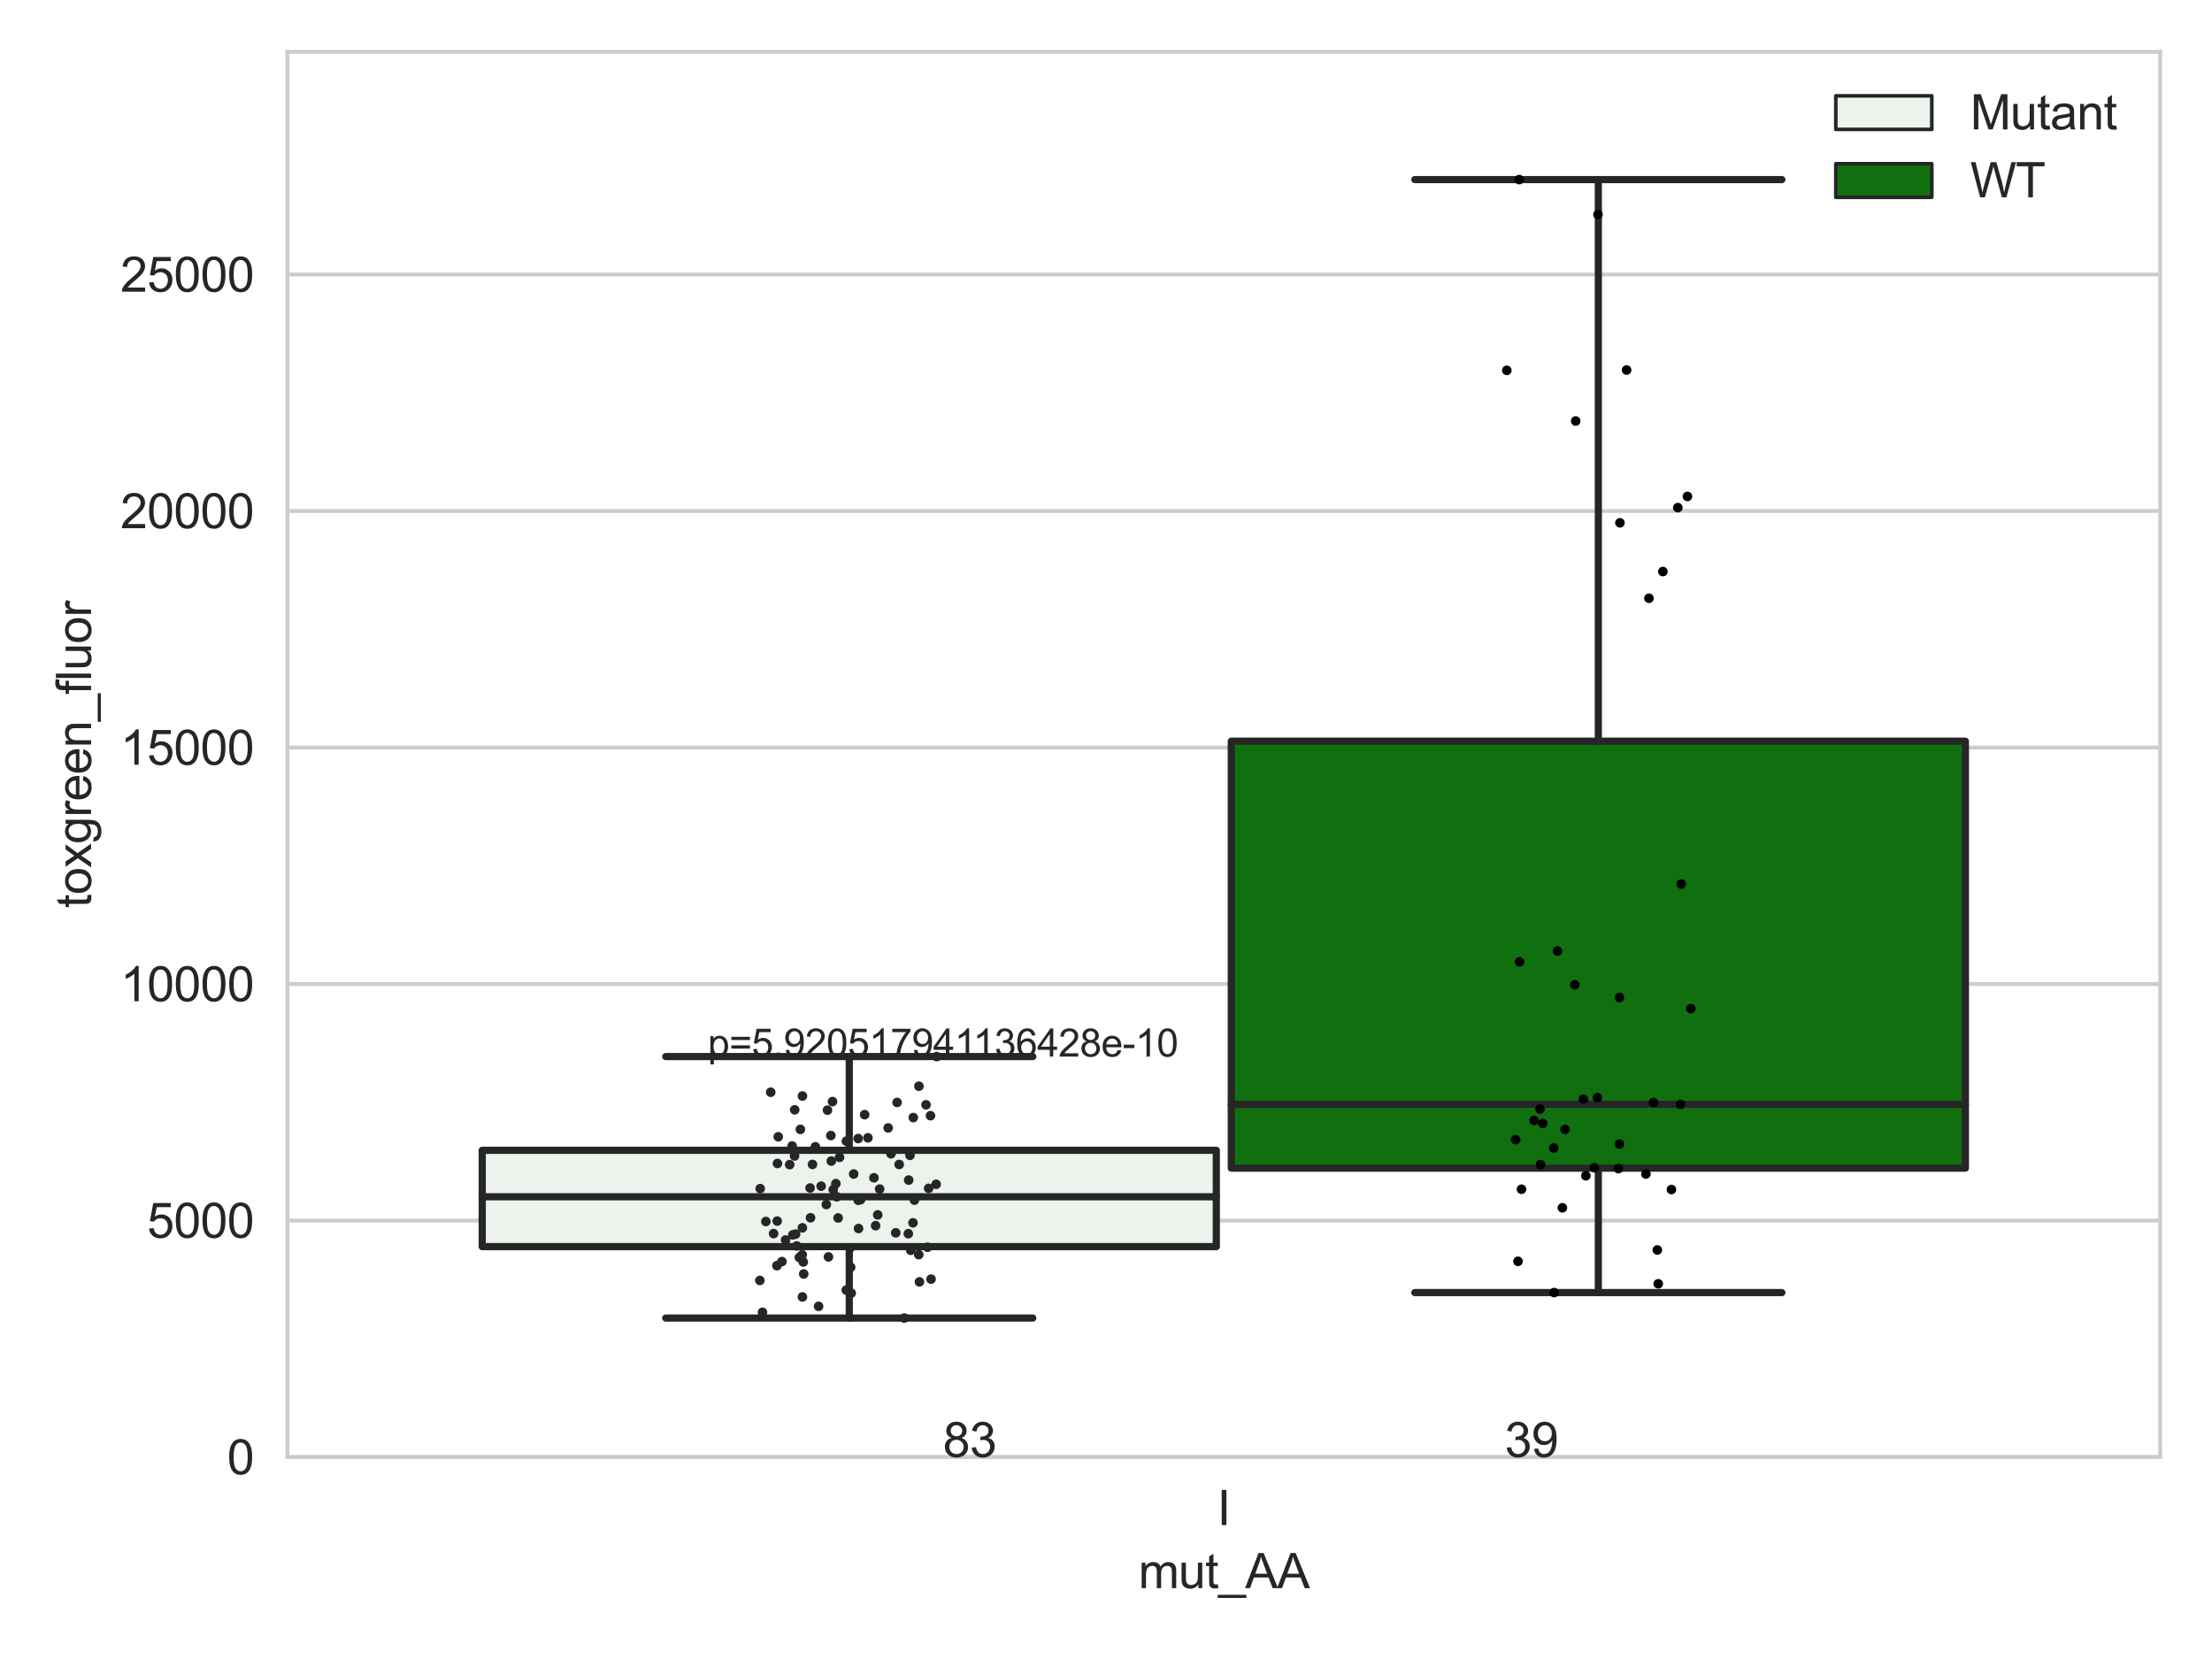 <?xml version="1.0" encoding="utf-8" standalone="no"?>
<!DOCTYPE svg PUBLIC "-//W3C//DTD SVG 1.1//EN"
  "http://www.w3.org/Graphics/SVG/1.1/DTD/svg11.dtd">
<svg xmlns:xlink="http://www.w3.org/1999/xlink" width="460.8pt" height="345.6pt" viewBox="0 0 460.8 345.6" xmlns="http://www.w3.org/2000/svg" version="1.1">
 <defs>
  <style type="text/css">*{stroke-linejoin: round; stroke-linecap: butt}</style>
 </defs>
 <g id="figure_1">
  <g id="patch_1">
   <path d="M 0 345.6 
L 460.8 345.6 
L 460.8 0 
L 0 0 
z
" style="fill: #ffffff"/>
  </g>
  <g id="axes_1">
   <g id="patch_2">
    <path d="M 59.881 303.539 
L 450 303.539 
L 450 10.8 
L 59.881 10.8 
z
" style="fill: #ffffff"/>
   </g>
   <g id="matplotlib.axis_1">
    <g id="xtick_1">
     <g id="text_1">
      <!-- I -->
      <g style="fill: #262626" transform="translate(253.552 317.697)scale(0.1 -0.1)">
       <defs>
        <path id="ArialMT-49" d="M 597 0 
L 597 4581 
L 1203 4581 
L 1203 0 
L 597 0 
z
" transform="scale(0.016)"/>
       </defs>
       <use xlink:href="#ArialMT-49"/>
      </g>
     </g>
    </g>
    <g id="text_2">
     <!-- mut_AA -->
     <g style="fill: #262626" transform="translate(237.155 330.842)scale(0.1 -0.1)">
      <defs>
       <path id="ArialMT-6d" d="M 422 0 
L 422 3319 
L 925 3319 
L 925 2853 
Q 1081 3097 1340 3245 
Q 1600 3394 1931 3394 
Q 2300 3394 2536 3241 
Q 2772 3088 2869 2813 
Q 3263 3394 3894 3394 
Q 4388 3394 4653 3120 
Q 4919 2847 4919 2278 
L 4919 0 
L 4359 0 
L 4359 2091 
Q 4359 2428 4304 2576 
Q 4250 2725 4106 2815 
Q 3963 2906 3769 2906 
Q 3419 2906 3187 2673 
Q 2956 2441 2956 1928 
L 2956 0 
L 2394 0 
L 2394 2156 
Q 2394 2531 2256 2718 
Q 2119 2906 1806 2906 
Q 1569 2906 1367 2781 
Q 1166 2656 1075 2415 
Q 984 2175 984 1722 
L 984 0 
L 422 0 
z
" transform="scale(0.016)"/>
       <path id="ArialMT-75" d="M 2597 0 
L 2597 488 
Q 2209 -75 1544 -75 
Q 1250 -75 995 37 
Q 741 150 617 320 
Q 494 491 444 738 
Q 409 903 409 1263 
L 409 3319 
L 972 3319 
L 972 1478 
Q 972 1038 1006 884 
Q 1059 663 1231 536 
Q 1403 409 1656 409 
Q 1909 409 2131 539 
Q 2353 669 2445 892 
Q 2538 1116 2538 1541 
L 2538 3319 
L 3100 3319 
L 3100 0 
L 2597 0 
z
" transform="scale(0.016)"/>
       <path id="ArialMT-74" d="M 1650 503 
L 1731 6 
Q 1494 -44 1306 -44 
Q 1000 -44 831 53 
Q 663 150 594 308 
Q 525 466 525 972 
L 525 2881 
L 113 2881 
L 113 3319 
L 525 3319 
L 525 4141 
L 1084 4478 
L 1084 3319 
L 1650 3319 
L 1650 2881 
L 1084 2881 
L 1084 941 
Q 1084 700 1114 631 
Q 1144 563 1211 522 
Q 1278 481 1403 481 
Q 1497 481 1650 503 
z
" transform="scale(0.016)"/>
       <path id="ArialMT-5f" d="M -97 -1272 
L -97 -866 
L 3631 -866 
L 3631 -1272 
L -97 -1272 
z
" transform="scale(0.016)"/>
       <path id="ArialMT-41" d="M -9 0 
L 1750 4581 
L 2403 4581 
L 4278 0 
L 3588 0 
L 3053 1388 
L 1138 1388 
L 634 0 
L -9 0 
z
M 1313 1881 
L 2866 1881 
L 2388 3150 
Q 2169 3728 2063 4100 
Q 1975 3659 1816 3225 
L 1313 1881 
z
" transform="scale(0.016)"/>
      </defs>
      <use xlink:href="#ArialMT-6d"/>
      <use xlink:href="#ArialMT-75" x="83.301"/>
      <use xlink:href="#ArialMT-74" x="138.916"/>
      <use xlink:href="#ArialMT-5f" x="166.699"/>
      <use xlink:href="#ArialMT-41" x="222.314"/>
      <use xlink:href="#ArialMT-41" x="289.014"/>
     </g>
    </g>
   </g>
   <g id="matplotlib.axis_2">
    <g id="ytick_1">
     <g id="line2d_1">
      <path d="M 59.881 303.539 
L 450 303.539 
" clip-path="url(#p470ad60aec)" style="fill: none; stroke: #cccccc; stroke-width: 0.8; stroke-linecap: round"/>
     </g>
     <g id="text_3">
      <!-- 0 -->
      <g style="fill: #262626" transform="translate(47.32 307.118)scale(0.1 -0.1)">
       <defs>
        <path id="ArialMT-30" d="M 266 2259 
Q 266 3072 433 3567 
Q 600 4063 929 4331 
Q 1259 4600 1759 4600 
Q 2128 4600 2406 4451 
Q 2684 4303 2865 4023 
Q 3047 3744 3150 3342 
Q 3253 2941 3253 2259 
Q 3253 1453 3087 958 
Q 2922 463 2592 192 
Q 2263 -78 1759 -78 
Q 1097 -78 719 397 
Q 266 969 266 2259 
z
M 844 2259 
Q 844 1131 1108 757 
Q 1372 384 1759 384 
Q 2147 384 2411 759 
Q 2675 1134 2675 2259 
Q 2675 3391 2411 3762 
Q 2147 4134 1753 4134 
Q 1366 4134 1134 3806 
Q 844 3388 844 2259 
z
" transform="scale(0.016)"/>
       </defs>
       <use xlink:href="#ArialMT-30"/>
      </g>
     </g>
    </g>
    <g id="ytick_2">
     <g id="line2d_2">
      <path d="M 59.881 254.268 
L 450 254.268 
" clip-path="url(#p470ad60aec)" style="fill: none; stroke: #cccccc; stroke-width: 0.8; stroke-linecap: round"/>
     </g>
     <g id="text_4">
      <!-- 5000 -->
      <g style="fill: #262626" transform="translate(30.637 257.847)scale(0.1 -0.1)">
       <defs>
        <path id="ArialMT-35" d="M 266 1200 
L 856 1250 
Q 922 819 1161 601 
Q 1400 384 1738 384 
Q 2144 384 2425 690 
Q 2706 997 2706 1503 
Q 2706 1984 2436 2262 
Q 2166 2541 1728 2541 
Q 1456 2541 1237 2417 
Q 1019 2294 894 2097 
L 366 2166 
L 809 4519 
L 3088 4519 
L 3088 3981 
L 1259 3981 
L 1013 2750 
Q 1425 3038 1878 3038 
Q 2478 3038 2890 2622 
Q 3303 2206 3303 1553 
Q 3303 931 2941 478 
Q 2500 -78 1738 -78 
Q 1113 -78 717 272 
Q 322 622 266 1200 
z
" transform="scale(0.016)"/>
       </defs>
       <use xlink:href="#ArialMT-35"/>
       <use xlink:href="#ArialMT-30" x="55.615"/>
       <use xlink:href="#ArialMT-30" x="111.23"/>
       <use xlink:href="#ArialMT-30" x="166.846"/>
      </g>
     </g>
    </g>
    <g id="ytick_3">
     <g id="line2d_3">
      <path d="M 59.881 204.998 
L 450 204.998 
" clip-path="url(#p470ad60aec)" style="fill: none; stroke: #cccccc; stroke-width: 0.8; stroke-linecap: round"/>
     </g>
     <g id="text_5">
      <!-- 10000 -->
      <g style="fill: #262626" transform="translate(25.077 208.576)scale(0.1 -0.1)">
       <defs>
        <path id="ArialMT-31" d="M 2384 0 
L 1822 0 
L 1822 3584 
Q 1619 3391 1289 3197 
Q 959 3003 697 2906 
L 697 3450 
Q 1169 3672 1522 3987 
Q 1875 4303 2022 4600 
L 2384 4600 
L 2384 0 
z
" transform="scale(0.016)"/>
       </defs>
       <use xlink:href="#ArialMT-31"/>
       <use xlink:href="#ArialMT-30" x="55.615"/>
       <use xlink:href="#ArialMT-30" x="111.23"/>
       <use xlink:href="#ArialMT-30" x="166.846"/>
       <use xlink:href="#ArialMT-30" x="222.461"/>
      </g>
     </g>
    </g>
    <g id="ytick_4">
     <g id="line2d_4">
      <path d="M 59.881 155.727 
L 450 155.727 
" clip-path="url(#p470ad60aec)" style="fill: none; stroke: #cccccc; stroke-width: 0.8; stroke-linecap: round"/>
     </g>
     <g id="text_6">
      <!-- 15000 -->
      <g style="fill: #262626" transform="translate(25.077 159.306)scale(0.1 -0.1)">
       <use xlink:href="#ArialMT-31"/>
       <use xlink:href="#ArialMT-35" x="55.615"/>
       <use xlink:href="#ArialMT-30" x="111.23"/>
       <use xlink:href="#ArialMT-30" x="166.846"/>
       <use xlink:href="#ArialMT-30" x="222.461"/>
      </g>
     </g>
    </g>
    <g id="ytick_5">
     <g id="line2d_5">
      <path d="M 59.881 106.456 
L 450 106.456 
" clip-path="url(#p470ad60aec)" style="fill: none; stroke: #cccccc; stroke-width: 0.8; stroke-linecap: round"/>
     </g>
     <g id="text_7">
      <!-- 20000 -->
      <g style="fill: #262626" transform="translate(25.077 110.035)scale(0.1 -0.1)">
       <defs>
        <path id="ArialMT-32" d="M 3222 541 
L 3222 0 
L 194 0 
Q 188 203 259 391 
Q 375 700 629 1000 
Q 884 1300 1366 1694 
Q 2113 2306 2375 2664 
Q 2638 3022 2638 3341 
Q 2638 3675 2398 3904 
Q 2159 4134 1775 4134 
Q 1369 4134 1125 3890 
Q 881 3647 878 3216 
L 300 3275 
Q 359 3922 746 4261 
Q 1134 4600 1788 4600 
Q 2447 4600 2831 4234 
Q 3216 3869 3216 3328 
Q 3216 3053 3103 2787 
Q 2991 2522 2730 2228 
Q 2469 1934 1863 1422 
Q 1356 997 1212 845 
Q 1069 694 975 541 
L 3222 541 
z
" transform="scale(0.016)"/>
       </defs>
       <use xlink:href="#ArialMT-32"/>
       <use xlink:href="#ArialMT-30" x="55.615"/>
       <use xlink:href="#ArialMT-30" x="111.23"/>
       <use xlink:href="#ArialMT-30" x="166.846"/>
       <use xlink:href="#ArialMT-30" x="222.461"/>
      </g>
     </g>
    </g>
    <g id="ytick_6">
     <g id="line2d_6">
      <path d="M 59.881 57.186 
L 450 57.186 
" clip-path="url(#p470ad60aec)" style="fill: none; stroke: #cccccc; stroke-width: 0.8; stroke-linecap: round"/>
     </g>
     <g id="text_8">
      <!-- 25000 -->
      <g style="fill: #262626" transform="translate(25.077 60.765)scale(0.1 -0.1)">
       <use xlink:href="#ArialMT-32"/>
       <use xlink:href="#ArialMT-35" x="55.615"/>
       <use xlink:href="#ArialMT-30" x="111.23"/>
       <use xlink:href="#ArialMT-30" x="166.846"/>
       <use xlink:href="#ArialMT-30" x="222.461"/>
      </g>
     </g>
    </g>
    <g id="text_9">
     <!-- toxgreen_fluor -->
     <g style="fill: #262626" transform="translate(18.972 189.132)rotate(-90)scale(0.1 -0.1)">
      <defs>
       <path id="ArialMT-6f" d="M 213 1659 
Q 213 2581 725 3025 
Q 1153 3394 1769 3394 
Q 2453 3394 2887 2945 
Q 3322 2497 3322 1706 
Q 3322 1066 3130 698 
Q 2938 331 2570 128 
Q 2203 -75 1769 -75 
Q 1072 -75 642 372 
Q 213 819 213 1659 
z
M 791 1659 
Q 791 1022 1069 705 
Q 1347 388 1769 388 
Q 2188 388 2466 706 
Q 2744 1025 2744 1678 
Q 2744 2294 2464 2611 
Q 2184 2928 1769 2928 
Q 1347 2928 1069 2612 
Q 791 2297 791 1659 
z
" transform="scale(0.016)"/>
       <path id="ArialMT-78" d="M 47 0 
L 1259 1725 
L 138 3319 
L 841 3319 
L 1350 2541 
Q 1494 2319 1581 2169 
Q 1719 2375 1834 2534 
L 2394 3319 
L 3066 3319 
L 1919 1756 
L 3153 0 
L 2463 0 
L 1781 1031 
L 1600 1309 
L 728 0 
L 47 0 
z
" transform="scale(0.016)"/>
       <path id="ArialMT-67" d="M 319 -275 
L 866 -356 
Q 900 -609 1056 -725 
Q 1266 -881 1628 -881 
Q 2019 -881 2231 -725 
Q 2444 -569 2519 -288 
Q 2563 -116 2559 434 
Q 2191 0 1641 0 
Q 956 0 581 494 
Q 206 988 206 1678 
Q 206 2153 378 2554 
Q 550 2956 876 3175 
Q 1203 3394 1644 3394 
Q 2231 3394 2613 2919 
L 2613 3319 
L 3131 3319 
L 3131 450 
Q 3131 -325 2973 -648 
Q 2816 -972 2473 -1159 
Q 2131 -1347 1631 -1347 
Q 1038 -1347 672 -1080 
Q 306 -813 319 -275 
z
M 784 1719 
Q 784 1066 1043 766 
Q 1303 466 1694 466 
Q 2081 466 2343 764 
Q 2606 1063 2606 1700 
Q 2606 2309 2336 2618 
Q 2066 2928 1684 2928 
Q 1309 2928 1046 2623 
Q 784 2319 784 1719 
z
" transform="scale(0.016)"/>
       <path id="ArialMT-72" d="M 416 0 
L 416 3319 
L 922 3319 
L 922 2816 
Q 1116 3169 1280 3281 
Q 1444 3394 1641 3394 
Q 1925 3394 2219 3213 
L 2025 2691 
Q 1819 2813 1613 2813 
Q 1428 2813 1281 2702 
Q 1134 2591 1072 2394 
Q 978 2094 978 1738 
L 978 0 
L 416 0 
z
" transform="scale(0.016)"/>
       <path id="ArialMT-65" d="M 2694 1069 
L 3275 997 
Q 3138 488 2766 206 
Q 2394 -75 1816 -75 
Q 1088 -75 661 373 
Q 234 822 234 1631 
Q 234 2469 665 2931 
Q 1097 3394 1784 3394 
Q 2450 3394 2872 2941 
Q 3294 2488 3294 1666 
Q 3294 1616 3291 1516 
L 816 1516 
Q 847 969 1125 678 
Q 1403 388 1819 388 
Q 2128 388 2347 550 
Q 2566 713 2694 1069 
z
M 847 1978 
L 2700 1978 
Q 2663 2397 2488 2606 
Q 2219 2931 1791 2931 
Q 1403 2931 1139 2672 
Q 875 2413 847 1978 
z
" transform="scale(0.016)"/>
       <path id="ArialMT-6e" d="M 422 0 
L 422 3319 
L 928 3319 
L 928 2847 
Q 1294 3394 1984 3394 
Q 2284 3394 2536 3286 
Q 2788 3178 2913 3003 
Q 3038 2828 3088 2588 
Q 3119 2431 3119 2041 
L 3119 0 
L 2556 0 
L 2556 2019 
Q 2556 2363 2490 2533 
Q 2425 2703 2258 2804 
Q 2091 2906 1866 2906 
Q 1506 2906 1245 2678 
Q 984 2450 984 1813 
L 984 0 
L 422 0 
z
" transform="scale(0.016)"/>
       <path id="ArialMT-66" d="M 556 0 
L 556 2881 
L 59 2881 
L 59 3319 
L 556 3319 
L 556 3672 
Q 556 4006 616 4169 
Q 697 4388 901 4523 
Q 1106 4659 1475 4659 
Q 1713 4659 2000 4603 
L 1916 4113 
Q 1741 4144 1584 4144 
Q 1328 4144 1222 4034 
Q 1116 3925 1116 3625 
L 1116 3319 
L 1763 3319 
L 1763 2881 
L 1116 2881 
L 1116 0 
L 556 0 
z
" transform="scale(0.016)"/>
       <path id="ArialMT-6c" d="M 409 0 
L 409 4581 
L 972 4581 
L 972 0 
L 409 0 
z
" transform="scale(0.016)"/>
      </defs>
      <use xlink:href="#ArialMT-74"/>
      <use xlink:href="#ArialMT-6f" x="27.783"/>
      <use xlink:href="#ArialMT-78" x="83.398"/>
      <use xlink:href="#ArialMT-67" x="133.398"/>
      <use xlink:href="#ArialMT-72" x="189.014"/>
      <use xlink:href="#ArialMT-65" x="222.314"/>
      <use xlink:href="#ArialMT-65" x="277.93"/>
      <use xlink:href="#ArialMT-6e" x="333.545"/>
      <use xlink:href="#ArialMT-5f" x="389.16"/>
      <use xlink:href="#ArialMT-66" x="444.775"/>
      <use xlink:href="#ArialMT-6c" x="472.559"/>
      <use xlink:href="#ArialMT-75" x="494.775"/>
      <use xlink:href="#ArialMT-6f" x="550.391"/>
      <use xlink:href="#ArialMT-72" x="606.006"/>
     </g>
    </g>
   </g>
   <g id="patch_3">
    <path d="M 100.454 259.695 
L 253.38 259.695 
L 253.38 239.627 
L 100.454 239.627 
L 100.454 259.695 
z
" clip-path="url(#p470ad60aec)" style="fill: #ecf2ec; stroke: #262626; stroke-width: 1.5; stroke-linejoin: miter"/>
   </g>
   <g id="patch_4">
    <path d="M 256.501 243.347 
L 409.428 243.347 
L 409.428 154.401 
L 256.501 154.401 
L 256.501 243.347 
z
" clip-path="url(#p470ad60aec)" style="fill: #107010; stroke: #262626; stroke-width: 1.5; stroke-linejoin: miter"/>
   </g>
   <g id="patch_5">
    <path d="M 254.941 303.539 
L 254.941 303.539 
L 254.941 303.539 
L 254.941 303.539 
z
" clip-path="url(#p470ad60aec)" style="fill: #ecf2ec; stroke: #262626; stroke-width: 0.75; stroke-linejoin: miter"/>
   </g>
   <g id="patch_6">
    <path d="M 254.941 303.539 
L 254.941 303.539 
L 254.941 303.539 
L 254.941 303.539 
z
" clip-path="url(#p470ad60aec)" style="fill: #107010; stroke: #262626; stroke-width: 0.75; stroke-linejoin: miter"/>
   </g>
   <g id="PathCollection_1"/>
   <g id="PathCollection_2"/>
   <g id="line2d_7">
    <path d="M 176.917 259.695 
L 176.917 274.576 
" clip-path="url(#p470ad60aec)" style="fill: none; stroke: #262626; stroke-width: 1.5; stroke-linecap: round"/>
   </g>
   <g id="line2d_8">
    <path d="M 176.917 239.627 
L 176.917 220.106 
" clip-path="url(#p470ad60aec)" style="fill: none; stroke: #262626; stroke-width: 1.5; stroke-linecap: round"/>
   </g>
   <g id="line2d_9">
    <path d="M 138.685 274.576 
L 215.149 274.576 
" clip-path="url(#p470ad60aec)" style="fill: none; stroke: #262626; stroke-width: 1.5; stroke-linecap: round"/>
   </g>
   <g id="line2d_10">
    <path d="M 138.685 220.106 
L 215.149 220.106 
" clip-path="url(#p470ad60aec)" style="fill: none; stroke: #262626; stroke-width: 1.5; stroke-linecap: round"/>
   </g>
   <g id="line2d_11"/>
   <g id="line2d_12">
    <path d="M 332.964 243.347 
L 332.964 269.272 
" clip-path="url(#p470ad60aec)" style="fill: none; stroke: #262626; stroke-width: 1.5; stroke-linecap: round"/>
   </g>
   <g id="line2d_13">
    <path d="M 332.964 154.401 
L 332.964 37.413 
" clip-path="url(#p470ad60aec)" style="fill: none; stroke: #262626; stroke-width: 1.5; stroke-linecap: round"/>
   </g>
   <g id="line2d_14">
    <path d="M 294.733 269.272 
L 371.196 269.272 
" clip-path="url(#p470ad60aec)" style="fill: none; stroke: #262626; stroke-width: 1.5; stroke-linecap: round"/>
   </g>
   <g id="line2d_15">
    <path d="M 294.733 37.413 
L 371.196 37.413 
" clip-path="url(#p470ad60aec)" style="fill: none; stroke: #262626; stroke-width: 1.5; stroke-linecap: round"/>
   </g>
   <g id="line2d_16"/>
   <g id="line2d_17">
    <path d="M 100.454 249.316 
L 253.38 249.316 
" clip-path="url(#p470ad60aec)" style="fill: none; stroke: #262626; stroke-width: 1.5; stroke-linecap: round"/>
   </g>
   <g id="line2d_18">
    <path d="M 256.501 230.061 
L 409.428 230.061 
" clip-path="url(#p470ad60aec)" style="fill: none; stroke: #262626; stroke-width: 1.5; stroke-linecap: round"/>
   </g>
   <g id="patch_7">
    <path d="M 59.881 303.539 
L 59.881 10.8 
" style="fill: none; stroke: #cccccc; stroke-width: 0.8; stroke-linejoin: miter; stroke-linecap: square"/>
   </g>
   <g id="patch_8">
    <path d="M 450 303.539 
L 450 10.8 
" style="fill: none; stroke: #cccccc; stroke-width: 0.8; stroke-linejoin: miter; stroke-linecap: square"/>
   </g>
   <g id="patch_9">
    <path d="M 59.881 303.539 
L 450 303.539 
" style="fill: none; stroke: #cccccc; stroke-width: 0.8; stroke-linejoin: miter; stroke-linecap: square"/>
   </g>
   <g id="patch_10">
    <path d="M 59.881 10.8 
L 450 10.8 
" style="fill: none; stroke: #cccccc; stroke-width: 0.8; stroke-linejoin: miter; stroke-linecap: square"/>
   </g>
   <g id="PathCollection_3">
    <defs>
     <path id="C0_0_eac90ca033" d="M 0 1 
C 0.265 1 0.52 0.895 0.707 0.707 
C 0.895 0.52 1 0.265 1 -0 
C 1 -0.265 0.895 -0.52 0.707 -0.707 
C 0.52 -0.895 0.265 -1 0 -1 
C -0.265 -1 -0.52 -0.895 -0.707 -0.707 
C -0.895 -0.52 -1 -0.265 -1 0 
C -1 0.265 -0.895 0.52 -0.707 0.707 
C -0.52 0.895 -0.265 1 0 1 
z
"/>
    </defs>
    <g clip-path="url(#p470ad60aec)">
     <use xlink:href="#C0_0_eac90ca033" x="195.019" y="246.705" style="fill: #262626"/>
    </g>
    <g clip-path="url(#p470ad60aec)">
     <use xlink:href="#C0_0_eac90ca033" x="177.102" y="259.974" style="fill: #262626"/>
    </g>
    <g clip-path="url(#p470ad60aec)">
     <use xlink:href="#C0_0_eac90ca033" x="191.396" y="261.367" style="fill: #262626"/>
    </g>
    <g clip-path="url(#p470ad60aec)">
     <use xlink:href="#C0_0_eac90ca033" x="192.91" y="230.154" style="fill: #262626"/>
    </g>
    <g clip-path="url(#p470ad60aec)">
     <use xlink:href="#C0_0_eac90ca033" x="174.603" y="253.721" style="fill: #262626"/>
    </g>
    <g clip-path="url(#p470ad60aec)">
     <use xlink:href="#C0_0_eac90ca033" x="193.222" y="259.829" style="fill: #262626"/>
    </g>
    <g clip-path="url(#p470ad60aec)">
     <use xlink:href="#C0_0_eac90ca033" x="182.06" y="245.357" style="fill: #262626"/>
    </g>
    <g clip-path="url(#p470ad60aec)">
     <use xlink:href="#C0_0_eac90ca033" x="172.373" y="231.272" style="fill: #262626"/>
    </g>
    <g clip-path="url(#p470ad60aec)">
     <use xlink:href="#C0_0_eac90ca033" x="164.506" y="242.616" style="fill: #262626"/>
    </g>
    <g clip-path="url(#p470ad60aec)">
     <use xlink:href="#C0_0_eac90ca033" x="178.787" y="250.038" style="fill: #262626"/>
    </g>
    <g clip-path="url(#p470ad60aec)">
     <use xlink:href="#C0_0_eac90ca033" x="173.179" y="241.871" style="fill: #262626"/>
    </g>
    <g clip-path="url(#p470ad60aec)">
     <use xlink:href="#C0_0_eac90ca033" x="160.554" y="227.533" style="fill: #262626"/>
    </g>
    <g clip-path="url(#p470ad60aec)">
     <use xlink:href="#C0_0_eac90ca033" x="187.311" y="242.584" style="fill: #262626"/>
    </g>
    <g clip-path="url(#p470ad60aec)">
     <use xlink:href="#C0_0_eac90ca033" x="177.838" y="244.572" style="fill: #262626"/>
    </g>
    <g clip-path="url(#p470ad60aec)">
     <use xlink:href="#C0_0_eac90ca033" x="168.76" y="247.481" style="fill: #262626"/>
    </g>
    <g clip-path="url(#p470ad60aec)">
     <use xlink:href="#C0_0_eac90ca033" x="167.337" y="262.901" style="fill: #262626"/>
    </g>
    <g clip-path="url(#p470ad60aec)">
     <use xlink:href="#C0_0_eac90ca033" x="173.082" y="236.555" style="fill: #262626"/>
    </g>
    <g clip-path="url(#p470ad60aec)">
     <use xlink:href="#C0_0_eac90ca033" x="173.581" y="247.809" style="fill: #262626"/>
    </g>
    <g clip-path="url(#p470ad60aec)">
     <use xlink:href="#C0_0_eac90ca033" x="161.91" y="254.373" style="fill: #262626"/>
    </g>
    <g clip-path="url(#p470ad60aec)">
     <use xlink:href="#C0_0_eac90ca033" x="165.157" y="257.243" style="fill: #262626"/>
    </g>
    <g clip-path="url(#p470ad60aec)">
     <use xlink:href="#C0_0_eac90ca033" x="166.517" y="261.951" style="fill: #262626"/>
    </g>
    <g clip-path="url(#p470ad60aec)">
     <use xlink:href="#C0_0_eac90ca033" x="193.836" y="232.418" style="fill: #262626"/>
    </g>
    <g clip-path="url(#p470ad60aec)">
     <use xlink:href="#C0_0_eac90ca033" x="190.193" y="254.737" style="fill: #262626"/>
    </g>
    <g clip-path="url(#p470ad60aec)">
     <use xlink:href="#C0_0_eac90ca033" x="177.324" y="269.391" style="fill: #262626"/>
    </g>
    <g clip-path="url(#p470ad60aec)">
     <use xlink:href="#C0_0_eac90ca033" x="161.961" y="242.37" style="fill: #262626"/>
    </g>
    <g clip-path="url(#p470ad60aec)">
     <use xlink:href="#C0_0_eac90ca033" x="161.844" y="263.659" style="fill: #262626"/>
    </g>
    <g clip-path="url(#p470ad60aec)">
     <use xlink:href="#C0_0_eac90ca033" x="176.31" y="237.731" style="fill: #262626"/>
    </g>
    <g clip-path="url(#p470ad60aec)">
     <use xlink:href="#C0_0_eac90ca033" x="171.063" y="247.098" style="fill: #262626"/>
    </g>
    <g clip-path="url(#p470ad60aec)">
     <use xlink:href="#C0_0_eac90ca033" x="163.651" y="258.319" style="fill: #262626"/>
    </g>
    <g clip-path="url(#p470ad60aec)">
     <use xlink:href="#C0_0_eac90ca033" x="186.883" y="229.659" style="fill: #262626"/>
    </g>
    <g clip-path="url(#p470ad60aec)">
     <use xlink:href="#C0_0_eac90ca033" x="169.853" y="238.904" style="fill: #262626"/>
    </g>
    <g clip-path="url(#p470ad60aec)">
     <use xlink:href="#C0_0_eac90ca033" x="167.162" y="228.317" style="fill: #262626"/>
    </g>
    <g clip-path="url(#p470ad60aec)">
     <use xlink:href="#C0_0_eac90ca033" x="182.402" y="255.331" style="fill: #262626"/>
    </g>
    <g clip-path="url(#p470ad60aec)">
     <use xlink:href="#C0_0_eac90ca033" x="191.537" y="267.037" style="fill: #262626"/>
    </g>
    <g clip-path="url(#p470ad60aec)">
     <use xlink:href="#C0_0_eac90ca033" x="165.015" y="238.734" style="fill: #262626"/>
    </g>
    <g clip-path="url(#p470ad60aec)">
     <use xlink:href="#C0_0_eac90ca033" x="165.987" y="259.562" style="fill: #262626"/>
    </g>
    <g clip-path="url(#p470ad60aec)">
     <use xlink:href="#C0_0_eac90ca033" x="172.58" y="261.832" style="fill: #262626"/>
    </g>
    <g clip-path="url(#p470ad60aec)">
     <use xlink:href="#C0_0_eac90ca033" x="161.155" y="256.979" style="fill: #262626"/>
    </g>
    <g clip-path="url(#p470ad60aec)">
     <use xlink:href="#C0_0_eac90ca033" x="167.427" y="265.392" style="fill: #262626"/>
    </g>
    <g clip-path="url(#p470ad60aec)">
     <use xlink:href="#C0_0_eac90ca033" x="179.268" y="249.914" style="fill: #262626"/>
    </g>
    <g clip-path="url(#p470ad60aec)">
     <use xlink:href="#C0_0_eac90ca033" x="167.154" y="255.779" style="fill: #262626"/>
    </g>
    <g clip-path="url(#p470ad60aec)">
     <use xlink:href="#C0_0_eac90ca033" x="186.599" y="256.816" style="fill: #262626"/>
    </g>
    <g clip-path="url(#p470ad60aec)">
     <use xlink:href="#C0_0_eac90ca033" x="189.718" y="260.452" style="fill: #262626"/>
    </g>
    <g clip-path="url(#p470ad60aec)">
     <use xlink:href="#C0_0_eac90ca033" x="193.957" y="266.464" style="fill: #262626"/>
    </g>
    <g clip-path="url(#p470ad60aec)">
     <use xlink:href="#C0_0_eac90ca033" x="158.294" y="266.741" style="fill: #262626"/>
    </g>
    <g clip-path="url(#p470ad60aec)">
     <use xlink:href="#C0_0_eac90ca033" x="165.741" y="257.097" style="fill: #262626"/>
    </g>
    <g clip-path="url(#p470ad60aec)">
     <use xlink:href="#C0_0_eac90ca033" x="189.223" y="256.995" style="fill: #262626"/>
    </g>
    <g clip-path="url(#p470ad60aec)">
     <use xlink:href="#C0_0_eac90ca033" x="170.527" y="272.134" style="fill: #262626"/>
    </g>
    <g clip-path="url(#p470ad60aec)">
     <use xlink:href="#C0_0_eac90ca033" x="174.124" y="246.577" style="fill: #262626"/>
    </g>
    <g clip-path="url(#p470ad60aec)">
     <use xlink:href="#C0_0_eac90ca033" x="193.454" y="247.55" style="fill: #262626"/>
    </g>
    <g clip-path="url(#p470ad60aec)">
     <use xlink:href="#C0_0_eac90ca033" x="168.848" y="253.683" style="fill: #262626"/>
    </g>
    <g clip-path="url(#p470ad60aec)">
     <use xlink:href="#C0_0_eac90ca033" x="195.133" y="220.106" style="fill: #262626"/>
    </g>
    <g clip-path="url(#p470ad60aec)">
     <use xlink:href="#C0_0_eac90ca033" x="178.767" y="237.187" style="fill: #262626"/>
    </g>
    <g clip-path="url(#p470ad60aec)">
     <use xlink:href="#C0_0_eac90ca033" x="158.836" y="273.379" style="fill: #262626"/>
    </g>
    <g clip-path="url(#p470ad60aec)">
     <use xlink:href="#C0_0_eac90ca033" x="182.848" y="253.084" style="fill: #262626"/>
    </g>
    <g clip-path="url(#p470ad60aec)">
     <use xlink:href="#C0_0_eac90ca033" x="158.369" y="247.611" style="fill: #262626"/>
    </g>
    <g clip-path="url(#p470ad60aec)">
     <use xlink:href="#C0_0_eac90ca033" x="180.805" y="237.033" style="fill: #262626"/>
    </g>
    <g clip-path="url(#p470ad60aec)">
     <use xlink:href="#C0_0_eac90ca033" x="189.571" y="240.673" style="fill: #262626"/>
    </g>
    <g clip-path="url(#p470ad60aec)">
     <use xlink:href="#C0_0_eac90ca033" x="185.61" y="240.349" style="fill: #262626"/>
    </g>
    <g clip-path="url(#p470ad60aec)">
     <use xlink:href="#C0_0_eac90ca033" x="183.247" y="247.707" style="fill: #262626"/>
    </g>
    <g clip-path="url(#p470ad60aec)">
     <use xlink:href="#C0_0_eac90ca033" x="166.733" y="235.275" style="fill: #262626"/>
    </g>
    <g clip-path="url(#p470ad60aec)">
     <use xlink:href="#C0_0_eac90ca033" x="180.121" y="232.205" style="fill: #262626"/>
    </g>
    <g clip-path="url(#p470ad60aec)">
     <use xlink:href="#C0_0_eac90ca033" x="189.291" y="245.833" style="fill: #262626"/>
    </g>
    <g clip-path="url(#p470ad60aec)">
     <use xlink:href="#C0_0_eac90ca033" x="188.381" y="274.576" style="fill: #262626"/>
    </g>
    <g clip-path="url(#p470ad60aec)">
     <use xlink:href="#C0_0_eac90ca033" x="191.426" y="226.278" style="fill: #262626"/>
    </g>
    <g clip-path="url(#p470ad60aec)">
     <use xlink:href="#C0_0_eac90ca033" x="169.253" y="242.572" style="fill: #262626"/>
    </g>
    <g clip-path="url(#p470ad60aec)">
     <use xlink:href="#C0_0_eac90ca033" x="165.551" y="231.194" style="fill: #262626"/>
    </g>
    <g clip-path="url(#p470ad60aec)">
     <use xlink:href="#C0_0_eac90ca033" x="190.254" y="232.812" style="fill: #262626"/>
    </g>
    <g clip-path="url(#p470ad60aec)">
     <use xlink:href="#C0_0_eac90ca033" x="174.316" y="249.316" style="fill: #262626"/>
    </g>
    <g clip-path="url(#p470ad60aec)">
     <use xlink:href="#C0_0_eac90ca033" x="165.523" y="240.806" style="fill: #262626"/>
    </g>
    <g clip-path="url(#p470ad60aec)">
     <use xlink:href="#C0_0_eac90ca033" x="176.293" y="268.754" style="fill: #262626"/>
    </g>
    <g clip-path="url(#p470ad60aec)">
     <use xlink:href="#C0_0_eac90ca033" x="167.124" y="261.391" style="fill: #262626"/>
    </g>
    <g clip-path="url(#p470ad60aec)">
     <use xlink:href="#C0_0_eac90ca033" x="159.549" y="254.46" style="fill: #262626"/>
    </g>
    <g clip-path="url(#p470ad60aec)">
     <use xlink:href="#C0_0_eac90ca033" x="162.121" y="236.812" style="fill: #262626"/>
    </g>
    <g clip-path="url(#p470ad60aec)">
     <use xlink:href="#C0_0_eac90ca033" x="177.208" y="263.981" style="fill: #262626"/>
    </g>
    <g clip-path="url(#p470ad60aec)">
     <use xlink:href="#C0_0_eac90ca033" x="178.853" y="255.919" style="fill: #262626"/>
    </g>
    <g clip-path="url(#p470ad60aec)">
     <use xlink:href="#C0_0_eac90ca033" x="162.892" y="262.809" style="fill: #262626"/>
    </g>
    <g clip-path="url(#p470ad60aec)">
     <use xlink:href="#C0_0_eac90ca033" x="174.886" y="241.1" style="fill: #262626"/>
    </g>
    <g clip-path="url(#p470ad60aec)">
     <use xlink:href="#C0_0_eac90ca033" x="172.141" y="250.925" style="fill: #262626"/>
    </g>
    <g clip-path="url(#p470ad60aec)">
     <use xlink:href="#C0_0_eac90ca033" x="167.158" y="270.175" style="fill: #262626"/>
    </g>
    <g clip-path="url(#p470ad60aec)">
     <use xlink:href="#C0_0_eac90ca033" x="185.021" y="234.969" style="fill: #262626"/>
    </g>
    <g clip-path="url(#p470ad60aec)">
     <use xlink:href="#C0_0_eac90ca033" x="190.494" y="250.009" style="fill: #262626"/>
    </g>
    <g clip-path="url(#p470ad60aec)">
     <use xlink:href="#C0_0_eac90ca033" x="173.433" y="229.479" style="fill: #262626"/>
    </g>
   </g>
   <g id="PathCollection_4">
    <defs>
     <path id="C1_0_7b7a09b88e" d="M 0 1 
C 0.265 1 0.52 0.895 0.707 0.707 
C 0.895 0.52 1 0.265 1 -0 
C 1 -0.265 0.895 -0.52 0.707 -0.707 
C 0.52 -0.895 0.265 -1 0 -1 
C -0.265 -1 -0.52 -0.895 -0.707 -0.707 
C -0.895 -0.52 -1 -0.265 -1 0 
C -1 0.265 -0.895 0.52 -0.707 0.707 
C -0.52 0.895 -0.265 1 0 1 
z
"/>
    </defs>
    <g clip-path="url(#p470ad60aec)">
     <use xlink:href="#C1_0_7b7a09b88e" x="325.471" y="251.605"/>
    </g>
    <g clip-path="url(#p470ad60aec)">
     <use xlink:href="#C1_0_7b7a09b88e" x="345.447" y="267.436"/>
    </g>
    <g clip-path="url(#p470ad60aec)">
     <use xlink:href="#C1_0_7b7a09b88e" x="332.892" y="44.693"/>
    </g>
    <g clip-path="url(#p470ad60aec)">
     <use xlink:href="#C1_0_7b7a09b88e" x="316.955" y="247.74"/>
    </g>
    <g clip-path="url(#p470ad60aec)">
     <use xlink:href="#C1_0_7b7a09b88e" x="343.511" y="124.628"/>
    </g>
    <g clip-path="url(#p470ad60aec)">
     <use xlink:href="#C1_0_7b7a09b88e" x="348.189" y="247.797"/>
    </g>
    <g clip-path="url(#p470ad60aec)">
     <use xlink:href="#C1_0_7b7a09b88e" x="346.413" y="119.067"/>
    </g>
    <g clip-path="url(#p470ad60aec)">
     <use xlink:href="#C1_0_7b7a09b88e" x="330.365" y="244.935"/>
    </g>
    <g clip-path="url(#p470ad60aec)">
     <use xlink:href="#C1_0_7b7a09b88e" x="316.548" y="200.37"/>
    </g>
    <g clip-path="url(#p470ad60aec)">
     <use xlink:href="#C1_0_7b7a09b88e" x="344.466" y="229.676"/>
    </g>
    <g clip-path="url(#p470ad60aec)">
     <use xlink:href="#C1_0_7b7a09b88e" x="332.122" y="243.251"/>
    </g>
    <g clip-path="url(#p470ad60aec)">
     <use xlink:href="#C1_0_7b7a09b88e" x="352.228" y="210.12"/>
    </g>
    <g clip-path="url(#p470ad60aec)">
     <use xlink:href="#C1_0_7b7a09b88e" x="320.809" y="231.024"/>
    </g>
    <g clip-path="url(#p470ad60aec)">
     <use xlink:href="#C1_0_7b7a09b88e" x="337.145" y="243.443"/>
    </g>
    <g clip-path="url(#p470ad60aec)">
     <use xlink:href="#C1_0_7b7a09b88e" x="350.23" y="184.174"/>
    </g>
    <g clip-path="url(#p470ad60aec)">
     <use xlink:href="#C1_0_7b7a09b88e" x="323.763" y="269.272"/>
    </g>
    <g clip-path="url(#p470ad60aec)">
     <use xlink:href="#C1_0_7b7a09b88e" x="349.517" y="105.751"/>
    </g>
    <g clip-path="url(#p470ad60aec)">
     <use xlink:href="#C1_0_7b7a09b88e" x="315.73" y="237.403"/>
    </g>
    <g clip-path="url(#p470ad60aec)">
     <use xlink:href="#C1_0_7b7a09b88e" x="321.371" y="234.04"/>
    </g>
    <g clip-path="url(#p470ad60aec)">
     <use xlink:href="#C1_0_7b7a09b88e" x="345.253" y="260.39"/>
    </g>
    <g clip-path="url(#p470ad60aec)">
     <use xlink:href="#C1_0_7b7a09b88e" x="326.036" y="235.284"/>
    </g>
    <g clip-path="url(#p470ad60aec)">
     <use xlink:href="#C1_0_7b7a09b88e" x="316.485" y="37.413"/>
    </g>
    <g clip-path="url(#p470ad60aec)">
     <use xlink:href="#C1_0_7b7a09b88e" x="337.363" y="207.799"/>
    </g>
    <g clip-path="url(#p470ad60aec)">
     <use xlink:href="#C1_0_7b7a09b88e" x="338.852" y="77.08"/>
    </g>
    <g clip-path="url(#p470ad60aec)">
     <use xlink:href="#C1_0_7b7a09b88e" x="313.898" y="77.152"/>
    </g>
    <g clip-path="url(#p470ad60aec)">
     <use xlink:href="#C1_0_7b7a09b88e" x="324.468" y="198.111"/>
    </g>
    <g clip-path="url(#p470ad60aec)">
     <use xlink:href="#C1_0_7b7a09b88e" x="329.853" y="228.972"/>
    </g>
    <g clip-path="url(#p470ad60aec)">
     <use xlink:href="#C1_0_7b7a09b88e" x="319.571" y="233.398"/>
    </g>
    <g clip-path="url(#p470ad60aec)">
     <use xlink:href="#C1_0_7b7a09b88e" x="328.059" y="205.162"/>
    </g>
    <g clip-path="url(#p470ad60aec)">
     <use xlink:href="#C1_0_7b7a09b88e" x="328.247" y="87.704"/>
    </g>
    <g clip-path="url(#p470ad60aec)">
     <use xlink:href="#C1_0_7b7a09b88e" x="337.464" y="108.91"/>
    </g>
    <g clip-path="url(#p470ad60aec)">
     <use xlink:href="#C1_0_7b7a09b88e" x="320.914" y="242.598"/>
    </g>
    <g clip-path="url(#p470ad60aec)">
     <use xlink:href="#C1_0_7b7a09b88e" x="323.667" y="239.148"/>
    </g>
    <g clip-path="url(#p470ad60aec)">
     <use xlink:href="#C1_0_7b7a09b88e" x="350.082" y="230.061"/>
    </g>
    <g clip-path="url(#p470ad60aec)">
     <use xlink:href="#C1_0_7b7a09b88e" x="351.526" y="103.416"/>
    </g>
    <g clip-path="url(#p470ad60aec)">
     <use xlink:href="#C1_0_7b7a09b88e" x="332.771" y="228.646"/>
    </g>
    <g clip-path="url(#p470ad60aec)">
     <use xlink:href="#C1_0_7b7a09b88e" x="316.23" y="262.758"/>
    </g>
    <g clip-path="url(#p470ad60aec)">
     <use xlink:href="#C1_0_7b7a09b88e" x="337.353" y="238.326"/>
    </g>
    <g clip-path="url(#p470ad60aec)">
     <use xlink:href="#C1_0_7b7a09b88e" x="342.876" y="244.568"/>
    </g>
   </g>
   <g id="text_10">
    <!-- 83 -->
    <g style="fill: #262626" transform="translate(196.423 303.522)scale(0.1 -0.1)">
     <defs>
      <path id="ArialMT-38" d="M 1131 2484 
Q 781 2613 612 2850 
Q 444 3088 444 3419 
Q 444 3919 803 4259 
Q 1163 4600 1759 4600 
Q 2359 4600 2725 4251 
Q 3091 3903 3091 3403 
Q 3091 3084 2923 2848 
Q 2756 2613 2416 2484 
Q 2838 2347 3058 2040 
Q 3278 1734 3278 1309 
Q 3278 722 2862 322 
Q 2447 -78 1769 -78 
Q 1091 -78 675 323 
Q 259 725 259 1325 
Q 259 1772 486 2073 
Q 713 2375 1131 2484 
z
M 1019 3438 
Q 1019 3113 1228 2906 
Q 1438 2700 1772 2700 
Q 2097 2700 2305 2904 
Q 2513 3109 2513 3406 
Q 2513 3716 2298 3927 
Q 2084 4138 1766 4138 
Q 1444 4138 1231 3931 
Q 1019 3725 1019 3438 
z
M 838 1322 
Q 838 1081 952 856 
Q 1066 631 1291 507 
Q 1516 384 1775 384 
Q 2178 384 2440 643 
Q 2703 903 2703 1303 
Q 2703 1709 2433 1975 
Q 2163 2241 1756 2241 
Q 1359 2241 1098 1978 
Q 838 1716 838 1322 
z
" transform="scale(0.016)"/>
      <path id="ArialMT-33" d="M 269 1209 
L 831 1284 
Q 928 806 1161 595 
Q 1394 384 1728 384 
Q 2125 384 2398 659 
Q 2672 934 2672 1341 
Q 2672 1728 2419 1979 
Q 2166 2231 1775 2231 
Q 1616 2231 1378 2169 
L 1441 2663 
Q 1497 2656 1531 2656 
Q 1891 2656 2178 2843 
Q 2466 3031 2466 3422 
Q 2466 3731 2256 3934 
Q 2047 4138 1716 4138 
Q 1388 4138 1169 3931 
Q 950 3725 888 3313 
L 325 3413 
Q 428 3978 793 4289 
Q 1159 4600 1703 4600 
Q 2078 4600 2393 4439 
Q 2709 4278 2876 4000 
Q 3044 3722 3044 3409 
Q 3044 3113 2884 2869 
Q 2725 2625 2413 2481 
Q 2819 2388 3044 2092 
Q 3269 1797 3269 1353 
Q 3269 753 2831 336 
Q 2394 -81 1725 -81 
Q 1122 -81 723 278 
Q 325 638 269 1209 
z
" transform="scale(0.016)"/>
     </defs>
     <use xlink:href="#ArialMT-38"/>
     <use xlink:href="#ArialMT-33" x="55.615"/>
    </g>
   </g>
   <g id="text_11">
    <!-- p=5.920517941136428e-10 -->
    <g style="fill: #262626" transform="translate(147.451 220.105)scale(0.08 -0.08)">
     <defs>
      <path id="ArialMT-70" d="M 422 -1272 
L 422 3319 
L 934 3319 
L 934 2888 
Q 1116 3141 1344 3267 
Q 1572 3394 1897 3394 
Q 2322 3394 2647 3175 
Q 2972 2956 3137 2557 
Q 3303 2159 3303 1684 
Q 3303 1175 3120 767 
Q 2938 359 2589 142 
Q 2241 -75 1856 -75 
Q 1575 -75 1351 44 
Q 1128 163 984 344 
L 984 -1272 
L 422 -1272 
z
M 931 1641 
Q 931 1000 1190 694 
Q 1450 388 1819 388 
Q 2194 388 2461 705 
Q 2728 1022 2728 1688 
Q 2728 2322 2467 2637 
Q 2206 2953 1844 2953 
Q 1484 2953 1207 2617 
Q 931 2281 931 1641 
z
" transform="scale(0.016)"/>
      <path id="ArialMT-3d" d="M 3381 2694 
L 356 2694 
L 356 3219 
L 3381 3219 
L 3381 2694 
z
M 3381 1303 
L 356 1303 
L 356 1828 
L 3381 1828 
L 3381 1303 
z
" transform="scale(0.016)"/>
      <path id="ArialMT-2e" d="M 581 0 
L 581 641 
L 1222 641 
L 1222 0 
L 581 0 
z
" transform="scale(0.016)"/>
      <path id="ArialMT-39" d="M 350 1059 
L 891 1109 
Q 959 728 1153 556 
Q 1347 384 1650 384 
Q 1909 384 2104 503 
Q 2300 622 2425 820 
Q 2550 1019 2634 1356 
Q 2719 1694 2719 2044 
Q 2719 2081 2716 2156 
Q 2547 1888 2255 1720 
Q 1963 1553 1622 1553 
Q 1053 1553 659 1965 
Q 266 2378 266 3053 
Q 266 3750 677 4175 
Q 1088 4600 1706 4600 
Q 2153 4600 2523 4359 
Q 2894 4119 3086 3673 
Q 3278 3228 3278 2384 
Q 3278 1506 3087 986 
Q 2897 466 2520 194 
Q 2144 -78 1638 -78 
Q 1100 -78 759 220 
Q 419 519 350 1059 
z
M 2653 3081 
Q 2653 3566 2395 3850 
Q 2138 4134 1775 4134 
Q 1400 4134 1122 3828 
Q 844 3522 844 3034 
Q 844 2597 1108 2323 
Q 1372 2050 1759 2050 
Q 2150 2050 2401 2323 
Q 2653 2597 2653 3081 
z
" transform="scale(0.016)"/>
      <path id="ArialMT-37" d="M 303 3981 
L 303 4522 
L 3269 4522 
L 3269 4084 
Q 2831 3619 2401 2847 
Q 1972 2075 1738 1259 
Q 1569 684 1522 0 
L 944 0 
Q 953 541 1156 1306 
Q 1359 2072 1739 2783 
Q 2119 3494 2547 3981 
L 303 3981 
z
" transform="scale(0.016)"/>
      <path id="ArialMT-34" d="M 2069 0 
L 2069 1097 
L 81 1097 
L 81 1613 
L 2172 4581 
L 2631 4581 
L 2631 1613 
L 3250 1613 
L 3250 1097 
L 2631 1097 
L 2631 0 
L 2069 0 
z
M 2069 1613 
L 2069 3678 
L 634 1613 
L 2069 1613 
z
" transform="scale(0.016)"/>
      <path id="ArialMT-36" d="M 3184 3459 
L 2625 3416 
Q 2550 3747 2413 3897 
Q 2184 4138 1850 4138 
Q 1581 4138 1378 3988 
Q 1113 3794 959 3422 
Q 806 3050 800 2363 
Q 1003 2672 1297 2822 
Q 1591 2972 1913 2972 
Q 2475 2972 2870 2558 
Q 3266 2144 3266 1488 
Q 3266 1056 3080 686 
Q 2894 316 2569 119 
Q 2244 -78 1831 -78 
Q 1128 -78 684 439 
Q 241 956 241 2144 
Q 241 3472 731 4075 
Q 1159 4600 1884 4600 
Q 2425 4600 2770 4297 
Q 3116 3994 3184 3459 
z
M 888 1484 
Q 888 1194 1011 928 
Q 1134 663 1356 523 
Q 1578 384 1822 384 
Q 2178 384 2434 671 
Q 2691 959 2691 1453 
Q 2691 1928 2437 2201 
Q 2184 2475 1800 2475 
Q 1419 2475 1153 2201 
Q 888 1928 888 1484 
z
" transform="scale(0.016)"/>
      <path id="ArialMT-2d" d="M 203 1375 
L 203 1941 
L 1931 1941 
L 1931 1375 
L 203 1375 
z
" transform="scale(0.016)"/>
     </defs>
     <use xlink:href="#ArialMT-70"/>
     <use xlink:href="#ArialMT-3d" x="55.615"/>
     <use xlink:href="#ArialMT-35" x="114.014"/>
     <use xlink:href="#ArialMT-2e" x="169.629"/>
     <use xlink:href="#ArialMT-39" x="197.412"/>
     <use xlink:href="#ArialMT-32" x="253.027"/>
     <use xlink:href="#ArialMT-30" x="308.643"/>
     <use xlink:href="#ArialMT-35" x="364.258"/>
     <use xlink:href="#ArialMT-31" x="419.873"/>
     <use xlink:href="#ArialMT-37" x="475.488"/>
     <use xlink:href="#ArialMT-39" x="531.104"/>
     <use xlink:href="#ArialMT-34" x="586.719"/>
     <use xlink:href="#ArialMT-31" x="642.334"/>
     <use xlink:href="#ArialMT-31" x="690.574"/>
     <use xlink:href="#ArialMT-33" x="746.189"/>
     <use xlink:href="#ArialMT-36" x="801.805"/>
     <use xlink:href="#ArialMT-34" x="857.42"/>
     <use xlink:href="#ArialMT-32" x="913.035"/>
     <use xlink:href="#ArialMT-38" x="968.65"/>
     <use xlink:href="#ArialMT-65" x="1024.266"/>
     <use xlink:href="#ArialMT-2d" x="1079.881"/>
     <use xlink:href="#ArialMT-31" x="1113.182"/>
     <use xlink:href="#ArialMT-30" x="1168.797"/>
    </g>
   </g>
   <g id="text_12">
    <!-- 39 -->
    <g style="fill: #262626" transform="translate(313.458 303.522)scale(0.1 -0.1)">
     <use xlink:href="#ArialMT-33"/>
     <use xlink:href="#ArialMT-39" x="55.615"/>
    </g>
   </g>
   <g id="legend_1">
    <g id="patch_11">
     <path d="M 382.431 26.958 
L 402.431 26.958 
L 402.431 19.958 
L 382.431 19.958 
z
" style="fill: #ecf2ec; stroke: #262626; stroke-width: 0.75; stroke-linejoin: miter"/>
    </g>
    <g id="text_13">
     <!-- Mutant -->
     <g style="fill: #262626" transform="translate(410.431 26.958)scale(0.1 -0.1)">
      <defs>
       <path id="ArialMT-4d" d="M 475 0 
L 475 4581 
L 1388 4581 
L 2472 1338 
Q 2622 884 2691 659 
Q 2769 909 2934 1394 
L 4031 4581 
L 4847 4581 
L 4847 0 
L 4263 0 
L 4263 3834 
L 2931 0 
L 2384 0 
L 1059 3900 
L 1059 0 
L 475 0 
z
" transform="scale(0.016)"/>
       <path id="ArialMT-61" d="M 2588 409 
Q 2275 144 1986 34 
Q 1697 -75 1366 -75 
Q 819 -75 525 192 
Q 231 459 231 875 
Q 231 1119 342 1320 
Q 453 1522 633 1644 
Q 813 1766 1038 1828 
Q 1203 1872 1538 1913 
Q 2219 1994 2541 2106 
Q 2544 2222 2544 2253 
Q 2544 2597 2384 2738 
Q 2169 2928 1744 2928 
Q 1347 2928 1158 2789 
Q 969 2650 878 2297 
L 328 2372 
Q 403 2725 575 2942 
Q 747 3159 1072 3276 
Q 1397 3394 1825 3394 
Q 2250 3394 2515 3294 
Q 2781 3194 2906 3042 
Q 3031 2891 3081 2659 
Q 3109 2516 3109 2141 
L 3109 1391 
Q 3109 606 3145 398 
Q 3181 191 3288 0 
L 2700 0 
Q 2613 175 2588 409 
z
M 2541 1666 
Q 2234 1541 1622 1453 
Q 1275 1403 1131 1340 
Q 988 1278 909 1158 
Q 831 1038 831 891 
Q 831 666 1001 516 
Q 1172 366 1500 366 
Q 1825 366 2078 508 
Q 2331 650 2450 897 
Q 2541 1088 2541 1459 
L 2541 1666 
z
" transform="scale(0.016)"/>
      </defs>
      <use xlink:href="#ArialMT-4d"/>
      <use xlink:href="#ArialMT-75" x="83.301"/>
      <use xlink:href="#ArialMT-74" x="138.916"/>
      <use xlink:href="#ArialMT-61" x="166.699"/>
      <use xlink:href="#ArialMT-6e" x="222.314"/>
      <use xlink:href="#ArialMT-74" x="277.93"/>
     </g>
    </g>
    <g id="patch_12">
     <path d="M 382.431 41.103 
L 402.431 41.103 
L 402.431 34.103 
L 382.431 34.103 
z
" style="fill: #107010; stroke: #262626; stroke-width: 0.75; stroke-linejoin: miter"/>
    </g>
    <g id="text_14">
     <!-- WT -->
     <g style="fill: #262626" transform="translate(410.431 41.103)scale(0.1 -0.1)">
      <defs>
       <path id="ArialMT-57" d="M 1294 0 
L 78 4581 
L 700 4581 
L 1397 1578 
Q 1509 1106 1591 641 
Q 1766 1375 1797 1488 
L 2669 4581 
L 3400 4581 
L 4056 2263 
Q 4303 1400 4413 641 
Q 4500 1075 4641 1638 
L 5359 4581 
L 5969 4581 
L 4713 0 
L 4128 0 
L 3163 3491 
Q 3041 3928 3019 4028 
Q 2947 3713 2884 3491 
L 1913 0 
L 1294 0 
z
" transform="scale(0.016)"/>
       <path id="ArialMT-54" d="M 1659 0 
L 1659 4041 
L 150 4041 
L 150 4581 
L 3781 4581 
L 3781 4041 
L 2266 4041 
L 2266 0 
L 1659 0 
z
" transform="scale(0.016)"/>
      </defs>
      <use xlink:href="#ArialMT-57"/>
      <use xlink:href="#ArialMT-54" x="94.385"/>
     </g>
    </g>
   </g>
  </g>
 </g>
 <defs>
  <clipPath id="p470ad60aec">
   <rect x="59.881" y="10.8" width="390.119" height="292.739"/>
  </clipPath>
 </defs>
</svg>
